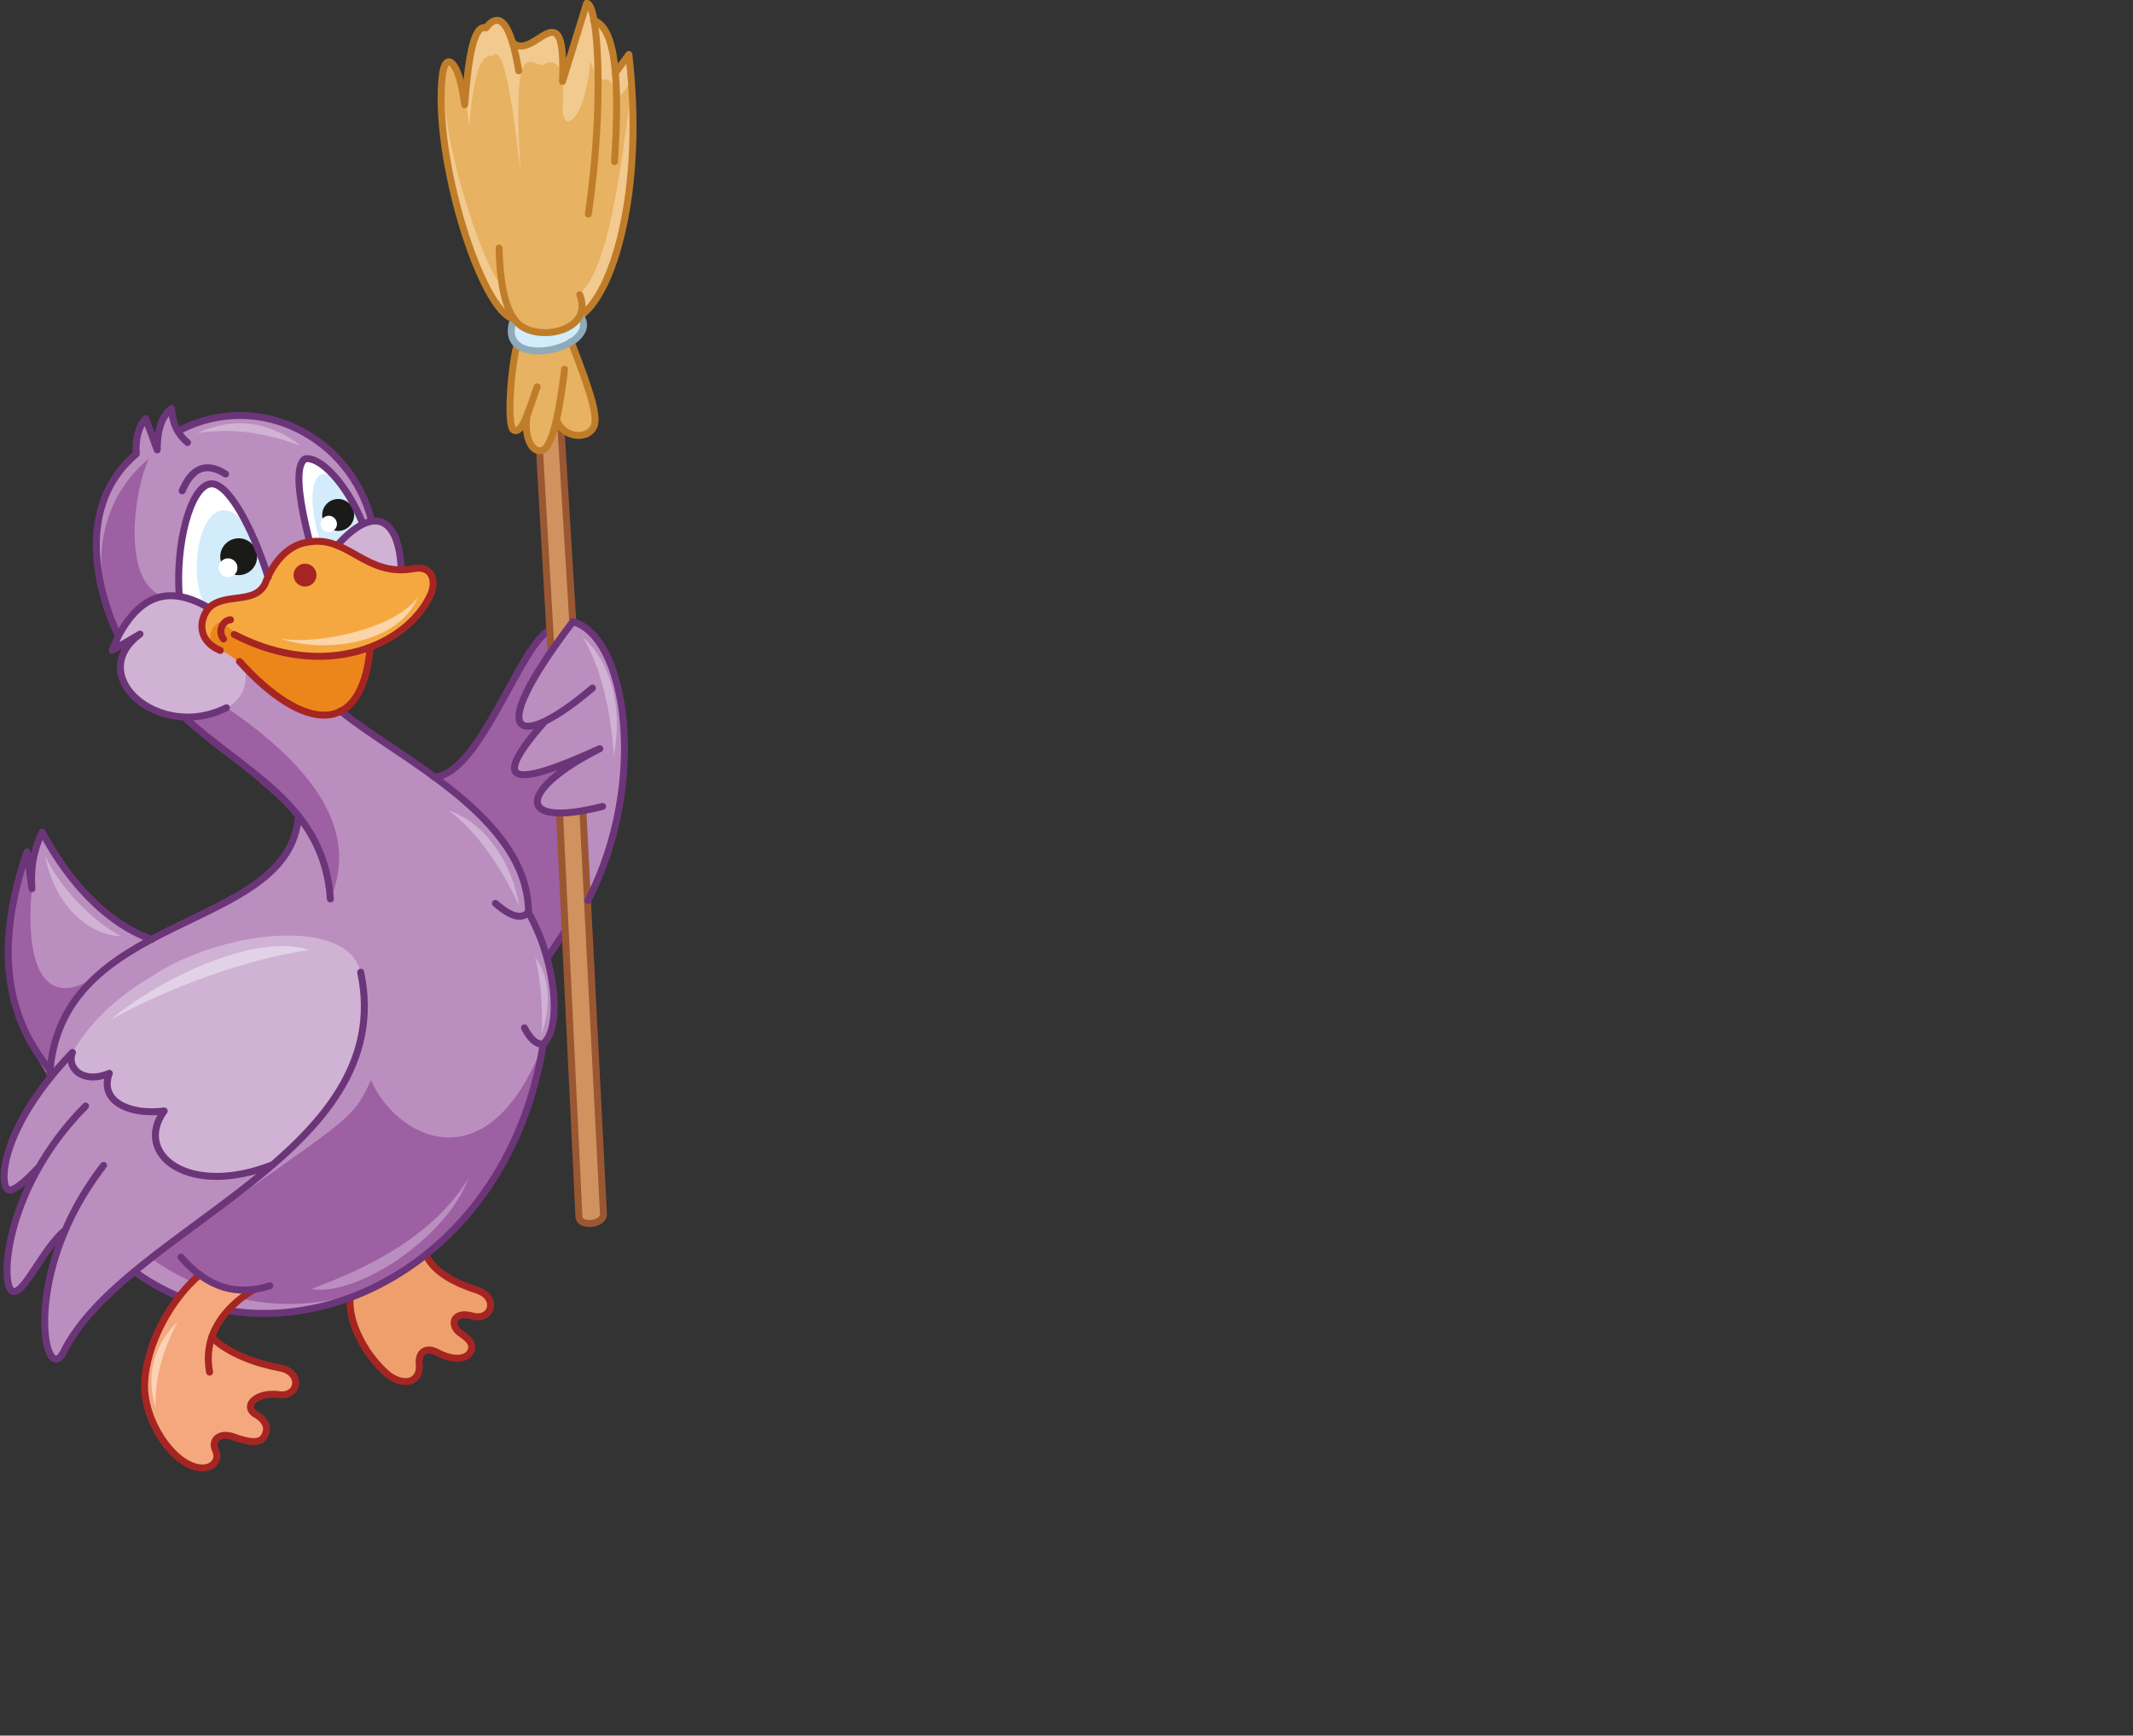 <?xml version="1.0" encoding="utf-8"?>
<!-- Generator: Adobe Illustrator 21.1.0, SVG Export Plug-In . SVG Version: 6.00 Build 0)  -->
<svg version="1.1" id="Layer_1" xmlns="http://www.w3.org/2000/svg" xmlns:xlink="http://www.w3.org/1999/xlink" x="0px" y="0px"
	 viewBox="0 0 521 424" style="enable-background:new 0 0 521 424;" xml:space="preserve">
<rect x="0" y="0" width="521" height="424" fill="#333333" stroke="none"/>
<style type="text/css">
	.st0{fill-rule:evenodd;clip-rule:evenodd;fill:#D3ECFB;}
	.st1{fill-rule:evenodd;clip-rule:evenodd;fill:#F2C98F;}
	.st2{fill-rule:evenodd;clip-rule:evenodd;fill:#E7B261;}
	.st3{fill-rule:evenodd;clip-rule:evenodd;fill:#9D60A3;}
	.st4{fill-rule:evenodd;clip-rule:evenodd;fill:#BB8EC0;}
	.st5{fill-rule:evenodd;clip-rule:evenodd;fill:#D0B2D5;}
	.st6{fill-rule:evenodd;clip-rule:evenodd;fill:#ED861A;}
	.st7{fill-rule:evenodd;clip-rule:evenodd;fill:#F6A840;}
	.st8{fill-rule:evenodd;clip-rule:evenodd;fill:#EF9F6C;}
	.st9{fill:none;stroke:#A62522;stroke-width:1.701;stroke-linecap:round;stroke-linejoin:round;stroke-miterlimit:22.926;}
	.st10{fill-rule:evenodd;clip-rule:evenodd;fill:#FFFFFF;}
	.st11{fill-rule:evenodd;clip-rule:evenodd;fill:#A62522;}
	.st12{fill-rule:evenodd;clip-rule:evenodd;fill:#E2D2E8;}
	.st13{fill-rule:evenodd;clip-rule:evenodd;fill:#FBD4A7;}
	.st14{fill:none;stroke:#6C3579;stroke-width:1.701;stroke-linecap:round;stroke-linejoin:round;stroke-miterlimit:22.926;}
	.st15{fill-rule:evenodd;clip-rule:evenodd;fill:#D0935F;}
	.st16{fill:none;stroke:#9A5732;stroke-width:1.701;stroke-linecap:round;stroke-linejoin:round;stroke-miterlimit:22.926;}
	.st17{fill-rule:evenodd;clip-rule:evenodd;fill:#1A1A18;}
	.st18{fill:none;stroke:#C07D29;stroke-width:1.701;stroke-linecap:round;stroke-linejoin:round;stroke-miterlimit:22.926;}
	.st19{fill:none;stroke:#8FAABA;stroke-width:1.701;stroke-linecap:round;stroke-linejoin:round;stroke-miterlimit:22.926;}
	.st20{fill-rule:evenodd;clip-rule:evenodd;fill:#F5A87D;}
	.st21{fill-rule:evenodd;clip-rule:evenodd;fill:#FBD2B6;}
</style>
<path class="st0" d="M141.8,77.2l-16.3,0.6C120.4,91.1,147.2,85.3,141.8,77.2z"/>
<path class="st1" d="M141.8,77.2c8.2-5.5,15.8-38.3,11.9-63.9l-3.3,4.5c-1-7-2.6-12-5.3-12.7l-1.8-4.2L137.4,20
	c0.5-8-0.3-13-4.1-11.5c-2.5,2.8-5.2,3.5-8.1,2c-0.8-4-2.9-8.2-6.5-3.7c-2.8-0.8-4.2,6-5.2,18.8c-1.5-11.6-4.7-12.7-5.4-7.6
	c-2.6,19.8,9.6,58.7,17.5,59.9C129.3,84,140.1,80.5,141.8,77.2z"/>
<path class="st2" d="M141.5,71.8c6.7-5.5,10-27.8,12.9-52.1l-4,5.1c-1-7-1.6-4.9-4.4-5.5l-1.8-4.2c-1.3,14.2-6.5,17.6-6.8,11.9
	c0.5-8-0.3-13-4.1-11.5c-2.5,2.8-8.6-11.4-6.1,26.3c-0.8-4-3.3-32.7-6.9-28.1c-2.8-0.8-4.7,4.6-5.7,17.3c-1.2-12.6-5.2-20.1-6.5-13
	c0.1,19.8,11.3,50.3,14.6,51.6C125.6,87.5,144.6,80.9,141.5,71.8z"/>
<path class="st3" d="M134.3,153.9l3.9,73.3l-4.5,6.8L106,189.8C117.1,189.5,127,157.4,134.3,153.9z"/>
<path class="st4" d="M133.1,176.2c-11,11.3-11.2,19,13.4,6.7c-20.8,11.8-18.7,17.5-4.1,15.2l1.2,21.9c15.3-32.9,8.3-64.9-3.7-68.1
	C117.4,181.5,129,177.5,133.1,176.2z"/>
<path class="st5" d="M29.4,237.2l48.9-14.8c24.8,18.7,19.1,39.5-11.7,62.1c-17.5,12.6-35,18.3-51.7-24.2L29.4,237.2z"/>
<path class="st4" d="M132.7,255c-9.4,55.1-60.4,82.8-99.9,55.6c48.2-34.4,60.6-52.8,55.3-73.1c-3.3-13.8-34.2-10.2-51,1
	c-7.8,4.6-14.6,10.4-19.4,18.6l-5.5,6.4C1,246.4-1.5,228,6.6,208.1l0.6,4.5l3.1-9.3c7.5,13.7,16.6,21.6,26.8,26.2
	c16.9-8.4,35.3-15.9,35.9-30.2l-27.9-24.2l13.4-13.6l24.8,12.1c14,11.5,45.7,25.8,45.9,49.1C129,219.4,140.2,245.6,132.7,255z"/>
<path class="st3" d="M27.4,235.5c-10.2,7.6-15.3,16.9-15.3,28C1,246.4-1.5,228,6.6,208.1l0.6,4.5l0.6,4.5
	C5.8,238,12,248.9,27.4,235.5z M132.7,255c-9.4,55.1-56.4,79.6-95.9,52.4C85,273,86,274.4,90.6,263.8
	C96.4,277.6,119,290.4,132.7,255z"/>
<path class="st5" d="M55.4,172.9c3.4-1.9,5.1-4.9,4.5-9.6l-8.7-15c-9.2-5.2-16.8-3.9-22.3,7.1l-1.5,3.5l6.8-4
	C20.6,164.9,39,181.2,55.4,172.9z M97.9,139.1c-7.6-0.2-10.4-4-15.6-6C91.2,123.2,97.4,126.3,97.9,139.1z"/>
<path class="st3" d="M72.9,199.3L45,175.1l10.4-2.2c21.3,14.6,32.4,30,25.3,46.7C79.7,211.9,77.1,205.1,72.9,199.3z"/>
<path class="st6" d="M90.4,158.4l-36.9-8.7l-3.8,4l0.9,2.9l3.3,2.4c3.5,0.7,12.7,11,19,14.3C80.3,177.3,89.3,174,90.4,158.4z"/>
<path class="st7" d="M97.9,139.1c-7.7,0.2-14.2-7.9-22.4-6.8c-10.6,1.7-7.3,12.8-17.4,13.7c-6,0.2-12.9,4.7-6,11.6
	c-2.1-2.7,0.7-6.3,2.5-5.4c8.2,7.8,26.2,10,35.7,6.1c17-8.8,18.9-20.4,10.9-19.5L97.9,139.1z"/>
<path class="st8" d="M104.1,306.5c-5.4,3.9-13.2,9-18.6,10.5c0.3,9.3,4.9,15.3,9.6,19c5.2,2.7,8.4,0.9,7.3-2.2
	c-0.7-2.2,0.7-5.2,3.9-3.7c2.7,1.4,7,2.2,8.4,0.4c1.3-2,0-3.4-2.1-4.8c-2.9-1.9-2.1-5.7,2.8-4.3c4.7,1.3,6.5-4.5,1.2-6.3
	C111.2,313.4,106.1,310,104.1,306.5z"/>
<path class="st9" d="M85.5,317.1c-0.4,6.6,4.2,14.6,9.6,19c4.5,3,7.7,0.9,7.3-2.8c-0.3-3.1,1.8-4.5,4.8-2.7c2.7,1.4,6.1,1.8,7.5,0
	c1.3-2,0-3.4-2.1-4.8c-2.9-1.9-2.1-5.7,2.8-4.3c4.7,1.3,6.5-4.5,1.2-6.3c-5.6-1.8-10.1-4.3-12.1-7.8"/>
<path class="st4" d="M43.4,105.3c22-10.4,42,1.5,47.4,22l-3.1,1.2l-5.4,4.7c-7.6-2.6-12.9,0.6-16.8,7.6c-2.6,7.3-10.1,3.5-14.5,7.7
	c-9.1-5.3-16.4-3.8-22.1,6.9c-7.1-15.3-8.6-33.7,4.4-44.5c-0.3-3,0.4-6.7,2.3-8.6l2.8,7.6c0-4.9,1.1-8.2,3.5-10.1
	C42.1,103.5,42.9,104.3,43.4,105.3z"/>
<path class="st3" d="M39.5,145.6c-2.4,0.8-5.4,2.2-10.6,9.8c-7.1-15.3-5.5-32.6,7.5-43.4C32.8,119.4,29.6,141.6,39.5,145.6z"/>
<path class="st10" d="M88.6,128l-6.2,5.1l-4.1-0.9h-2.7c-2.9-11.5-3.5-18.6-1.1-20.2C78.2,111.5,84.6,118.3,88.6,128z"/>
<path class="st0" d="M88.6,128l-6.2,5.1l-4.1-0.9c-2.6-7-2.6-14.6-0.2-16.1C80.8,114.6,84.6,118.3,88.6,128z"/>
<path class="st10" d="M43.8,145.7l7.2,2.8c4.8-3.8,13-0.9,14.4-7.5c-3.8-12-9.8-23.3-14.1-22.8C46.3,118.9,42.7,133.2,43.8,145.7z"
	/>
<path class="st0" d="M50,147.8l1,0.7c4.8-3.8,13-0.9,14.4-7.5c-3.8-12-7-16.7-11.3-16.3C48.5,125.5,46,140.3,50,147.8z"/>
<circle class="st11" cx="74.5" cy="140.5" r="2.8"/>
<path class="st4" d="M66.6,284.5c-25.3,20-45.6,32.7-51.3,46c-2.6,3.3-9.4-3,0.5-29.9c-4.8,3.6-9.2,14.5-12.4,14.9
	c-4.3-3.7-0.8-15.3,6.2-30.5c-4,4.3-6.8,6.4-7.8,5.5c-1.9-1.4-1.8-14.9,15.9-33.4c-1.5,3.6,2.3,7.9,9,5.1
	c-2.6,6.9,5.1,10.3,13.4,9.2C32.4,281.9,45.9,292.7,66.6,284.5z"/>
<path class="st12" d="M26.7,249.3c14.6-8.2,34.2-15.2,48.8-17.2C63.7,227.9,40.8,237.7,26.7,249.3z"/>
<path class="st13" d="M68.5,156c9,1.6,28.2-2.4,33.6-10.2C97.6,157.2,79.5,159.8,68.5,156z"/>
<path class="st14" d="M138.2,227.2l-4.5,6.8 M106,189.8c11.1-0.3,21-32.3,28.3-35.9"/>
<path class="st15" d="M139.9,151.9l-5.3,7.3l-3.9-68h5.5L139.9,151.9z M136.7,198.7l5.7-0.6l5,98.5c0.1,2.6-6,3.3-6,0.5L136.7,198.7
	z"/>
<path class="st16" d="M134.6,159.2l-3.9-68h5.5l3.7,60.7 M142.4,198.6l5,98c0.1,2.6-6,3.3-6,0.5l-4.7-98"/>
<circle class="st17" cx="58.3" cy="136" r="4.5"/>
<circle class="st17" cx="82.6" cy="125.8" r="3.9"/>
<path class="st2" d="M135.9,102.6c-2.8,10-7.4,10.6-7.6-0.1c-3.4,5.3-4.9,2.4-2-18.4c1.9,2.3,6.9,1.5,13.2-0.7
	c5,12.9,6.8,18.8,5.4,21C143.3,107.6,137.4,106.9,135.9,102.6z"/>
<circle class="st10" cx="55.7" cy="138.7" r="2.3"/>
<path class="st18" d="M139.5,83.5c5,12.9,6.8,18.8,5.4,21c-1.6,3-7.5,2.4-8.9-1.9"/>
<path class="st18" d="M126.3,84.2c-1.5,5.4-2.6,20.1-0.8,20.9c2.1,0.9,3.5-4.4,5.7-10.6"/>
<circle class="st10" cx="80.3" cy="128" r="2"/>
<path class="st18" d="M125.2,10.4c5.1,4.9,13.1-13.8,12.2,9.5l5.9-19.1c2.9,0.1,4.3,25.1,0.4,51.5"/>
<path class="st18" d="M145,5c5.7,1.8,6.3,15.9,5.1,34.5"/>
<path class="st18" d="M150.3,17.8l3.3-4.5c3.9,33.9-4.1,58.9-11.9,63.9"/>
<path class="st19" d="M125.5,77.8c-5,13.4,21.7,7.5,16.3-0.6"/>
<path class="st18" d="M129.1,100.5c-1.2,2.5-0.6,9.7,2.9,9.6c2.2,0.1,4.2-5.6,5.9-19.9"/>
<path class="st18" d="M125.5,77.8c-2.2-3.1-3.4-8.9-3.6-17.2"/>
<path class="st9" d="M56.3,151.4c-2.1,0.2-3.1,3-1.7,4.7"/>
<path class="st18" d="M126.7,17.3c-1.8-10.8-4.4-15.1-8-10.5c-2.8-0.8-4.2,6-5.2,18.8c-1.5-11.6-4.7-12.7-5.4-7.6
	c-2.6,19.8,9.6,58.7,17.5,59.9c3.8,6.2,19.8,3.6,16-5.9"/>
<path class="st14" d="M88.1,237.5c9.4,44.6-57.7,62.4-72.7,93c-4.6,8.4-10.5-19.5,9.9-45.8 M9.6,285c-4,4.3-6.8,6.4-7.8,5.5
	c-1.9-1.4-1.8-14.9,15.9-33.4c-1.5,3.6,2.3,7.9,9,5.1c-2.6,6.9,5.1,10.3,13.4,9.2c-7.6,10.5,5.9,21.3,26.6,13.1 M132.7,255
	c-9.1,57.5-64.9,81.2-99.9,55.6 M129,222.8c6.7,11.6,8.4,28.2,3.7,32.2c-1.5,0.3-3.1-1-4.6-3.9 M83.2,173.7
	c14,11.5,45.7,25.8,45.9,49.1c-1.6,1.9-4.3,1.2-8.1-2.1 M139.9,151.9c-22.5,29.5-12.9,31.3,4.8,16.2 M139.9,151.9
	c13,3.3,18.7,39,3.7,68.1 M133.1,176.2c-12.9,14.7-9.4,17.1,13.4,6.7c-20.1,10.1-20.8,19.6,0.7,14.1 M75.6,132.3
	c-2.9-11.5-3.5-18.6-1.1-20.2c3.7-0.7,10.2,6.1,14.1,15.8 M82.4,133.2c8.9-10,15.1-6.9,15.6,6 M51,148.5c-9.1-5.3-16.4-3.8-22.1,6.9
	c-7.1-15.3-8.6-33.7,4.4-44.5c-0.3-3,0.4-6.7,2.3-8.6l2.8,7.6c0-4.9,1.1-8.2,3.5-10.1c0.2,3.8,1.7,6.5,3.9,8.3 M45,175.2
	c14.9,13.7,34.1,21.3,35.7,44.4 M28.9,155.4l-1.5,3.5l6.8-4c-13.7,10.1,4.7,26.3,21.1,18 M37.1,229.5C27,226,17.4,216.6,10.3,203.3
	c-2.5,5.2-2.8,9.9-2.5,13.8l-1.2-9c-8,23.2-5.1,40.2,5.3,52.9 M72.9,199.3c-2.1,29-59.2,22.8-60.8,64.2 M90.8,127.3
	C85.7,107,63.5,95.2,44.1,105 M55.1,115.8c-4.7-3-8.2-1.6-10.6,4.1 M65.5,141c-3.8-12-9.8-23.3-14.1-22.8c-5,0.7-8.6,15.1-7.6,27.5
	 M15.8,300.6c-5.1,4.3-9.9,15.3-12.4,14.9c-3.5,0.3-3.2-24.4,17.5-45.3"/>
<path class="st9" d="M90.4,158.4c-2,21.9-16.3,20.5-31.9,3.2"/>
<path class="st9" d="M53.8,158.9c-5.1-2.1-5.6-6.9-2.8-10.4c4-3.8,11.1-0.8,13.7-5.8c2.3-6.1,6.2-9.8,10.8-10.3
	c9.6-1.6,13.8,8.7,25.7,6.5c3.6-0.7,5.6,2.1,4.1,6.1c-5.5,12.5-25.7,21.6-48.1,10"/>
<path class="st20" d="M68.6,334.2c-6-0.6-11.8-2.7-16.9-7.6c1.3-3.7,5.2-8.2,10.4-11.6c-3.9,0.9-8.6-1-13.2-3.6
	c-8.5,6.9-12.5,17.4-13.5,26.9c0.5,8.1,2.6,14.4,10.7,19.4c3.9,2.5,8.6-0.1,6.6-3.5c-1.1-2,0.4-5.4,6.4-2.5c4.4,2.1,9.7-2.3,3.2-6.4
	c-2.6-1.9,1.2-5.7,6-4.6C73.5,340.8,73.4,335.1,68.6,334.2z"/>
<path class="st9" d="M48.8,311.4c-6.8,5.7-13.2,16.8-13.5,26.9c-0.1,7.9,5.3,16.7,10.7,19.4c5,2.5,8.1-0.6,6.6-3.5
	c-1-2.2,0.7-4.3,4.1-3.3c4.3,1.6,7.1,1.9,8-0.3c1.2-2.3-0.5-4.2-2.6-5.3c-2.7-2.1,0.8-5.3,6-4.6c4.9,0.7,5.9-5.4,0.4-6.5
	c-5.9-1.1-12.5-3.4-16.8-7.5"/>
<path class="st21" d="M38,343.9c-0.2-7.1,1.6-13.7,5.4-21.1C37.2,329.1,35.7,336.2,38,343.9z"/>
<path class="st9" d="M62,315c-7.2,4.4-12.5,11.2-10.8,20.2"/>
<path class="st14" d="M44.2,307.1c6.7,7.8,14,9.5,21.7,7"/>
<path class="st5" d="M132.3,252.6c0.3-5.1-0.1-13.1-1.6-18.8C134.9,239.4,134.2,247.1,132.3,252.6z M126.8,221.2
	c-3.5-7.5-9.4-17.4-17.2-23.2C119.4,201.4,125.2,211.8,126.8,221.2z M149.9,184.6c-0.5-8.6-2.4-20.5-7.6-29
	C150.3,162.7,151.9,175,149.9,184.6z M11,209.1c3.5,7.5,11.4,15.9,18.6,19.6C21.1,228.4,13.2,220.6,11,209.1z M48.2,105.8
	c8.2-1.3,16.2-0.2,25.3,3.1C65.3,102.6,56.8,101.9,48.2,105.8z"/>
<path class="st4" d="M76.1,314.9c7.5-3,28.2-10.3,38.3-27C109,302.5,87.1,316.8,76.1,314.9z"/>
</svg>
